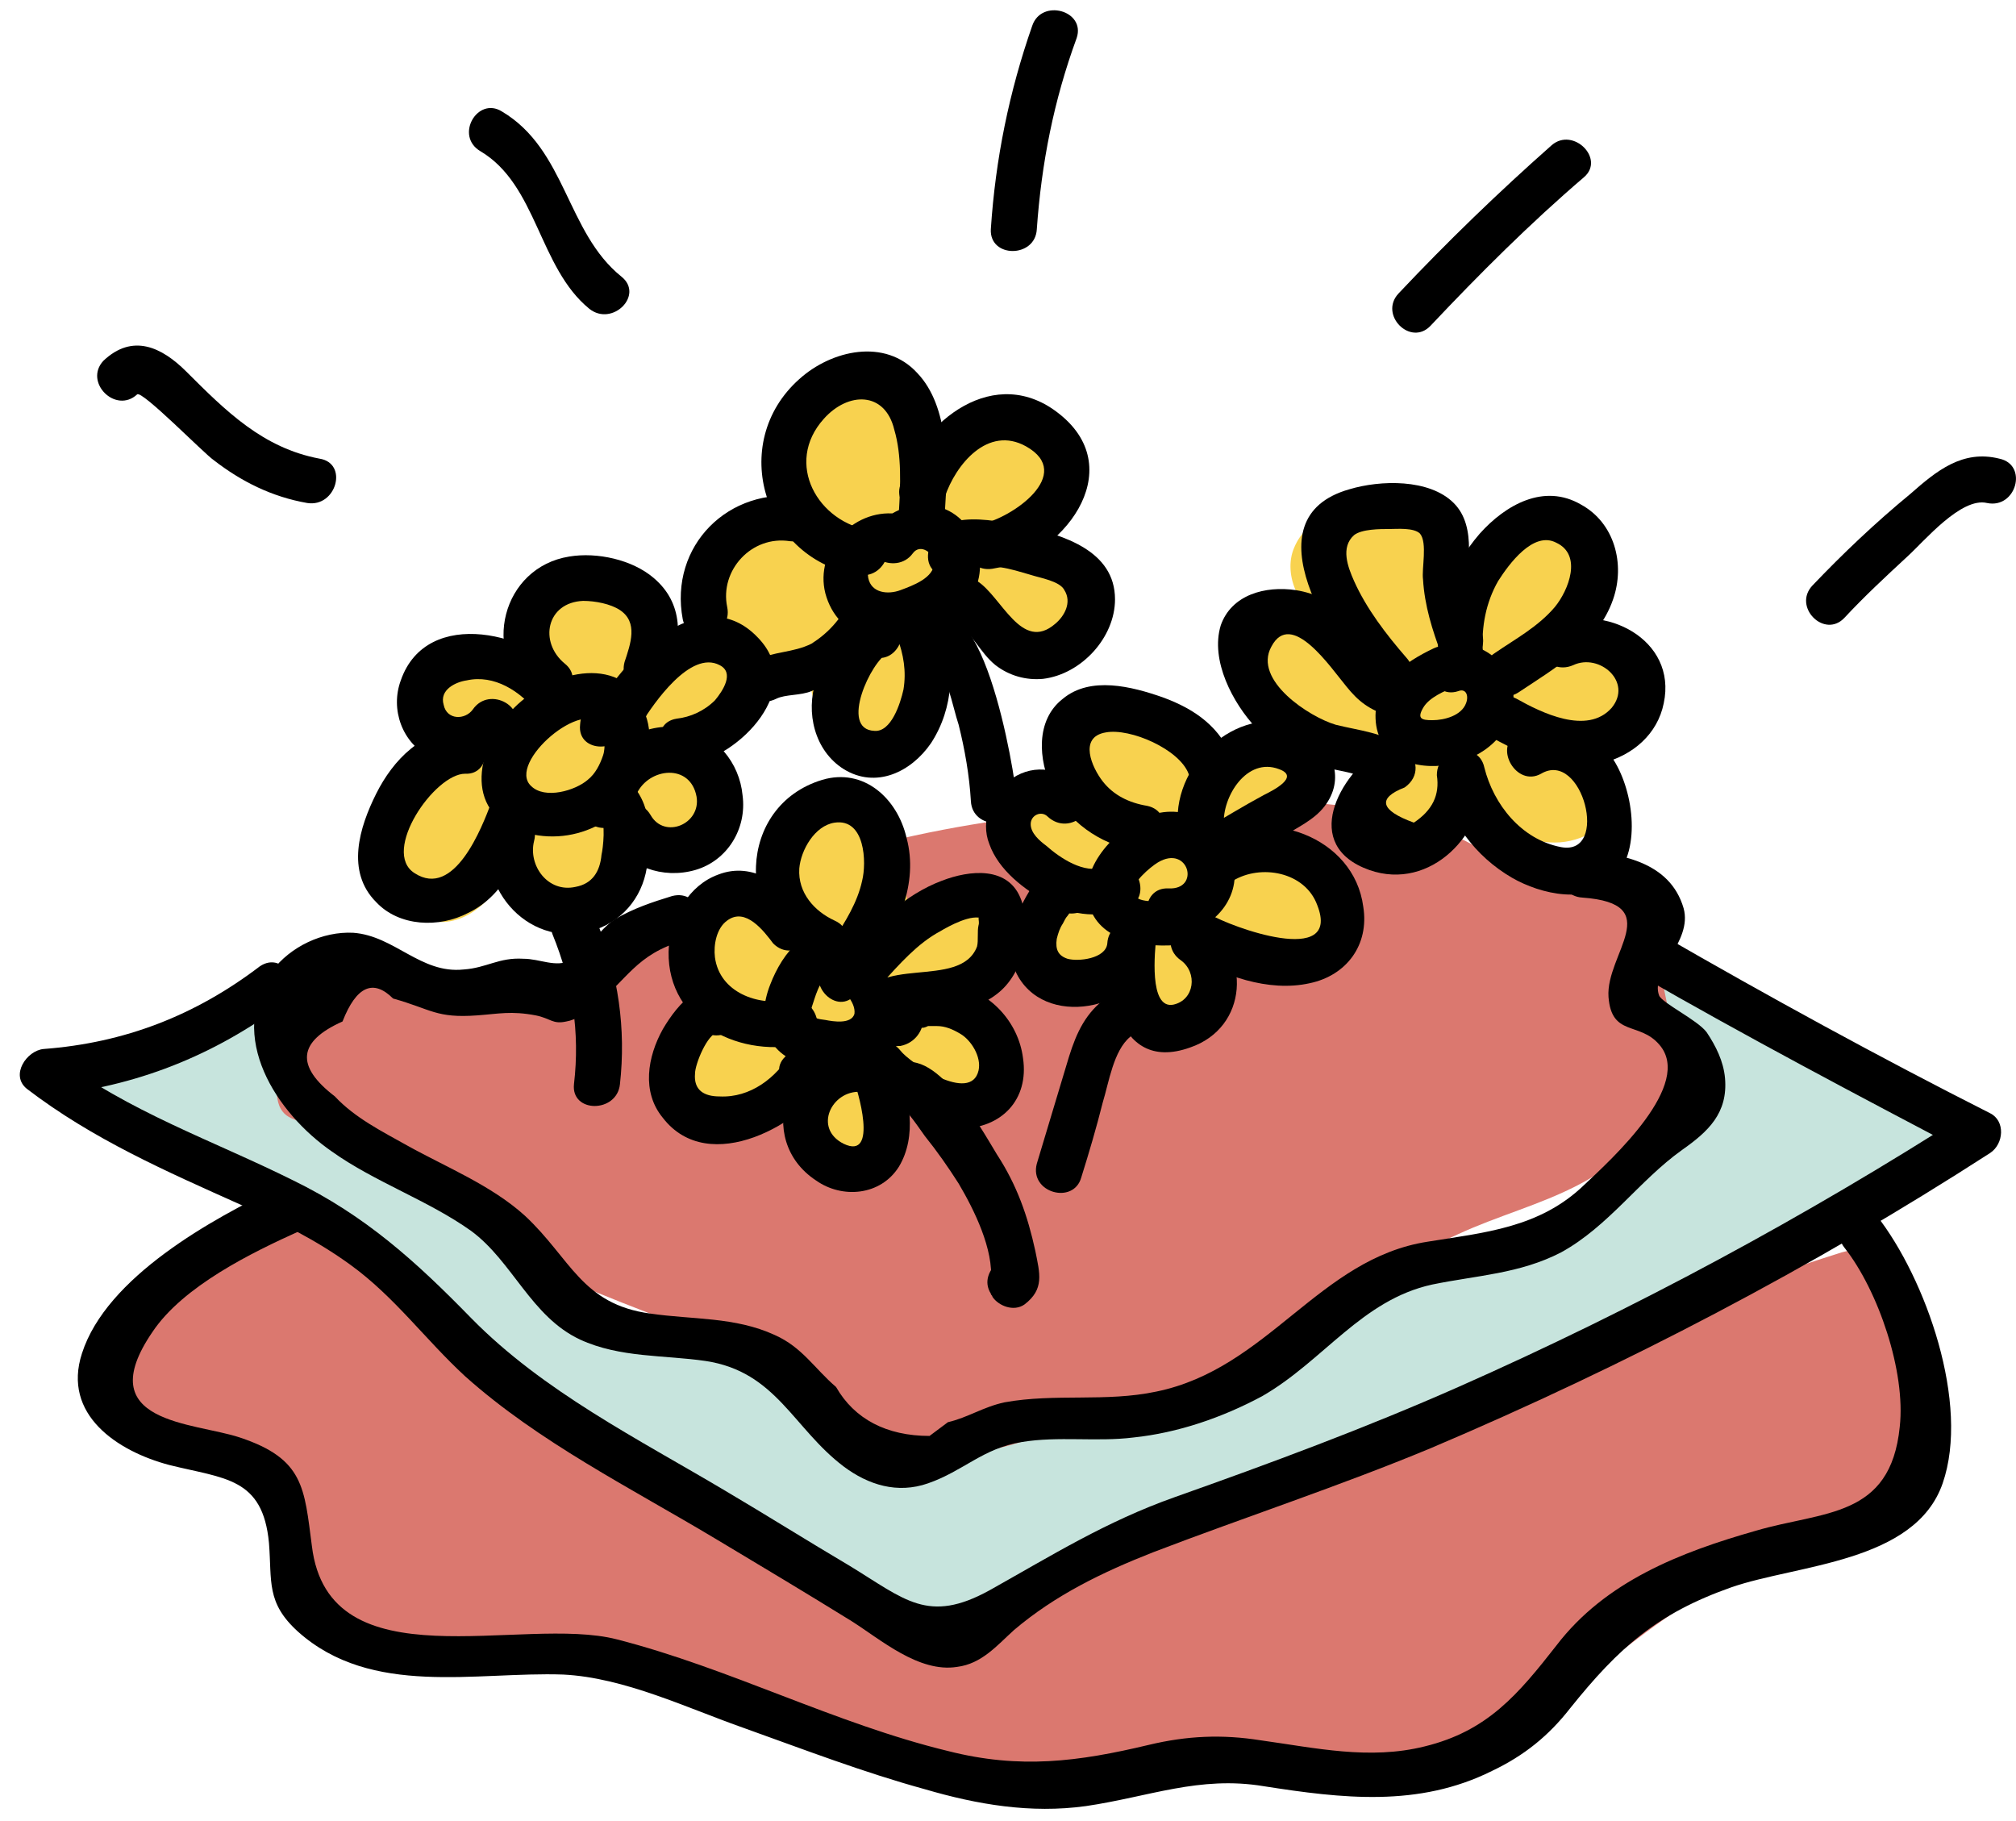 <svg width="62" height="56" viewBox="0 0 62 56" fill="none" xmlns="http://www.w3.org/2000/svg">
<path d="M4.897 0C4.143 0.094 3.624 0.8 3.059 1.364C2.446 1.975 1.645 2.399 0.985 3.01C0.325 3.622 -0.147 4.515 0.042 5.362C0.419 7.055 2.917 7.196 4.048 8.513C5.038 9.689 4.85 11.57 5.84 12.699C6.971 14.016 8.998 13.78 10.742 13.78C15.314 13.686 19.651 15.615 23.987 17.12C25.59 17.684 27.192 18.154 28.889 18.154C31.01 18.154 33.084 17.308 35.252 17.214C36.62 17.12 38.034 17.355 39.353 17.167C43.218 16.649 45.811 13.075 49.299 11.335C50.807 10.582 52.504 10.159 53.965 9.312C54.248 9.171 54.484 8.983 54.673 8.701C54.861 8.372 54.908 7.996 54.908 7.666C55.002 5.503 55.05 3.104 53.683 1.458C53.589 1.317 53.447 1.223 53.306 1.176C53.164 1.129 53.023 1.176 52.834 1.223C49.535 2.258 46.33 3.574 43.124 4.844C40.72 5.832 38.364 6.773 35.96 7.76C33.178 8.889 30.398 10.018 27.711 11.335C26.815 11.758 25.872 12.228 24.883 12.228C22.573 12.228 21.065 9.877 18.991 8.983C18.236 8.654 17.435 8.513 16.775 8.043C16.21 7.619 15.832 6.961 15.267 6.538C14.513 6.02 13.57 5.926 12.722 5.644C9.658 4.515 8.055 0.423 4.803 0.282" transform="translate(3.799 37.291)" fill="#DB786F"/>
<path d="M7.346 0.894C5.036 1.176 2.868 2.258 0.794 3.292C0.37 3.527 -0.149 3.951 0.04 4.374C0.134 4.609 0.417 4.703 0.7 4.797C3.009 5.55 5.178 6.679 7.157 8.137C11.164 11.1 14.322 15.474 19.036 17.167C19.79 17.449 20.591 17.637 21.345 18.013C22.618 18.625 23.702 19.707 25.069 20.177C26.672 20.694 28.416 20.318 29.971 19.613C31.48 18.907 32.847 17.919 34.355 17.167C36.193 16.273 38.22 15.803 40.105 15.097C41.425 14.58 42.745 13.969 44.018 13.357C47.035 11.899 50.051 10.441 53.068 8.983C54.812 8.137 56.697 7.149 57.593 5.409C55.519 4.186 53.445 2.963 51.371 1.74C50.381 1.176 49.391 0.564 48.401 -1.43532e-06C47.977 0.517 48.213 1.364 48.59 1.928C48.967 2.493 49.486 3.01 49.627 3.716C49.768 4.703 48.967 5.597 48.26 6.302C46.94 7.572 45.526 8.889 43.735 9.359C42.745 9.595 41.755 9.548 40.765 9.83C38.267 10.488 36.476 12.84 33.978 13.592C31.433 14.345 28.51 13.263 26.106 14.439C25.446 14.721 24.786 15.191 24.126 14.956C23.702 14.815 23.466 14.392 23.184 14.063C21.817 12.464 19.507 12.087 17.433 11.711C16.585 11.57 15.642 11.335 15.029 10.676C14.746 10.394 14.558 10.018 14.322 9.689C13.615 8.748 12.437 8.325 11.4 7.76C9.844 6.914 8.571 5.691 7.299 4.515C7.063 4.28 6.827 4.045 6.639 3.763C6.262 3.01 6.686 2.022 7.346 1.458" transform="translate(2.623 29.389)" fill="#C7E4DD"/>
<path d="M13.528 3.293C12.208 3.387 10.983 4.045 10.134 5.08C9.899 5.362 9.71 5.644 9.427 5.832C9.003 6.115 8.484 6.115 8.013 6.115C6.788 6.068 5.562 5.974 4.337 5.738C3.064 5.503 1.603 5.268 0.707 6.162C0.094 6.82 -5.75391e-06 7.808 -5.75391e-06 8.701C-5.75391e-06 8.984 5.74549e-06 9.313 0.189 9.548C0.33 9.736 0.566 9.783 0.754 9.877C2.734 10.536 4.572 11.57 6.175 12.981C6.552 13.311 6.882 13.64 7.259 13.922C7.777 14.251 8.343 14.486 8.909 14.722C10.04 15.192 11.218 15.662 12.35 16.085C12.868 16.274 13.387 16.509 13.858 16.791C14.282 17.073 14.612 17.402 14.989 17.685C15.979 18.39 17.11 18.86 18.195 19.284C19.184 19.66 20.268 20.083 21.353 20.036C21.965 19.989 22.578 19.801 23.191 19.613C24.039 19.331 24.888 19.096 25.783 18.813C27.056 18.437 28.376 18.014 29.554 17.402C31.958 16.227 33.938 14.392 36.342 13.311C37.568 12.746 38.84 12.417 40.019 11.806C41.197 11.194 42.281 10.3 42.705 9.031C43.13 7.855 42.847 6.538 42.564 5.315C42.375 4.468 42.14 3.528 41.385 3.057C40.678 2.587 39.736 2.728 38.887 2.446C38.227 2.258 37.615 1.788 37.002 1.458C34.456 0 31.393 -0.094 28.47 0.047C23.709 0.236 18.902 0.8 14.518 2.634C13.952 2.869 13.434 3.105 12.915 3.34" transform="translate(8.507 24.639)" fill="#DB786F"/>
<path d="M7.07 8.703C7.589 8.421 8.202 9.079 8.72 8.938C9.239 8.797 9.286 8.092 9.192 7.527C9.144 7.104 8.956 6.587 8.579 6.634C8.39 5.881 9.569 5.505 9.851 4.8C9.946 4.611 9.946 4.376 9.993 4.141C9.993 3.765 9.993 3.389 9.804 3.059C9.616 2.73 9.239 2.495 8.862 2.589C8.343 2.73 8.06 3.483 7.495 3.483C7.118 3.483 6.788 3.106 6.74 2.683C6.693 2.26 6.74 1.884 6.646 1.507C6.505 0.661 5.656 -0.045 4.761 0.002C3.865 0.049 3.111 0.802 3.017 1.695C3.017 1.931 3.017 2.166 2.875 2.354C2.781 2.448 2.592 2.495 2.451 2.542C1.131 2.918 -0.047 4.235 0.377 5.552C0.424 5.787 0.566 5.975 0.566 6.211C0.66 6.916 -1.15078e-05 7.48 -1.15078e-05 8.186C0.047 8.844 0.707 9.362 1.367 9.409C2.027 9.456 2.687 9.174 3.3 8.891C3.865 9.644 3.818 10.82 4.619 11.337C5.185 11.713 6.033 11.478 6.316 10.867C6.646 10.208 6.363 9.221 6.976 8.844" transform="translate(21.14 24.872)" fill="#F8D24F"/>
<path d="M8.296 7.63C8.296 8.242 9.144 8.477 9.663 8.195C10.181 7.912 10.37 7.254 10.417 6.69C10.464 6.172 10.37 5.561 9.899 5.279C10.653 4.808 11.36 4.197 11.548 3.35C11.737 2.504 10.983 1.469 10.134 1.657C9.71 1.751 9.192 2.08 8.956 1.751C8.862 1.61 8.862 1.375 8.862 1.187C8.767 0.434 7.919 0.058 7.165 0.011C6.458 -0.036 5.751 0.058 5.185 0.481C4.619 0.905 4.337 1.704 4.619 2.316C3.771 2.08 2.781 1.939 1.98 2.316C1.178 2.692 0.613 3.727 1.084 4.526C1.178 4.667 1.32 4.808 1.32 4.996C1.414 5.514 0.707 5.796 0.377 6.172C0.094 6.501 0.047 6.925 -5.75391e-06 7.348C-5.75391e-06 8.007 0.047 8.665 0.377 9.229C0.707 9.794 1.32 10.217 1.98 10.264C3.064 10.264 3.818 9.229 4.337 8.289C4.855 8.618 4.619 9.512 5.091 9.794C5.279 9.888 5.515 9.888 5.703 9.841C6.835 9.606 7.777 8.571 7.919 7.442" transform="translate(11.571 18.091)" fill="#F8D24F"/>
<path d="M8.284 7.425C8.85 7.849 9.368 8.272 9.934 8.695C10.123 8.836 10.358 9.024 10.594 9.024C11.112 9.071 11.442 8.46 11.631 7.99C11.819 7.519 11.961 6.861 11.584 6.532C11.395 6.391 11.159 6.344 11.018 6.202C10.641 5.826 11.018 5.215 11.159 4.697C11.301 4.321 11.301 3.898 11.301 3.475C11.301 2.675 11.207 1.734 10.499 1.405C9.934 1.123 9.227 1.452 8.756 1.876C8.284 2.299 7.954 2.863 7.389 3.192C7.153 2.722 7.294 2.158 7.2 1.64C6.964 0.276 5.126 -0.382 3.901 0.229C2.628 0.841 2.015 2.346 2.109 3.757C2.109 3.945 2.156 4.133 2.062 4.321C1.968 4.556 1.685 4.697 1.497 4.839C0.742 5.356 0.177 6.202 0.035 7.096C-0.012 7.331 -0.012 7.613 0.035 7.849C0.13 8.178 0.412 8.413 0.648 8.601C1.449 9.307 2.392 10.012 3.429 9.824C3.523 10.576 3.853 11.329 4.513 11.705C5.456 12.223 6.682 11.611 7.247 10.671C7.813 9.73 7.86 8.648 7.86 7.566" transform="translate(21.481 11.147)" fill="#F8D24F"/>
<path d="M5.989 0.898C5.234 0.333 4.339 -0.043 3.443 0.004C2.548 0.051 1.605 0.568 1.275 1.462C1.086 1.932 1.228 2.544 1.699 2.638C0.945 2.403 0.049 2.967 0.002 3.72C-0.045 4.472 0.662 5.225 1.416 5.178C0.662 5.695 0.332 6.777 0.804 7.576C1.275 8.376 2.5 8.564 3.113 7.905C3.207 8.799 4.103 9.552 4.999 9.41C5.894 9.269 6.507 8.188 6.13 7.388C6.837 8.047 7.921 8.235 8.77 7.858C9.665 7.482 10.278 6.589 10.325 5.648C10.325 5.272 10.278 4.848 9.995 4.519C9.524 3.955 8.675 3.955 7.921 4.002C7.874 3.249 8.958 2.92 9.194 2.214C9.382 1.603 8.817 0.992 8.204 0.851C7.591 0.709 6.931 0.945 6.366 1.18" transform="translate(31.271 22.048)" fill="#F8D24F"/>
<path d="M4.348 7.666C3.311 8.325 1.944 7.713 1.048 6.867C0.435 6.255 -0.083 5.503 0.011 4.656C0.153 3.527 1.661 2.822 2.604 3.48C1.661 3.433 1.095 2.163 1.472 1.317C1.849 0.423 2.886 -1.43532e-06 3.876 -1.43532e-06C4.442 -1.43532e-06 5.008 0.141 5.432 0.517C5.856 0.894 6.139 1.458 5.997 2.022C6.799 1.693 7.176 0.658 7.977 0.376C8.826 0.094 9.768 0.753 10.098 1.599C10.381 2.446 10.193 3.386 9.91 4.233C9.957 4.092 10.098 4.045 10.24 3.998C10.805 3.857 11.465 4.186 11.748 4.703C12.078 5.221 12.078 5.879 11.937 6.443C11.795 7.008 11.418 7.619 10.805 7.572C11.229 7.948 11.512 8.56 11.371 9.077C11.229 9.877 10.334 10.394 9.485 10.394C8.637 10.394 7.883 10.018 7.129 9.642C6.516 10.206 5.856 10.818 5.055 11.006C4.253 11.194 3.216 10.77 3.028 9.971C2.934 9.359 3.264 8.795 3.546 8.278" transform="translate(38.333 15.515)" fill="#F8D24F"/>
<path d="M1.206 1.294C1.254 1.247 1.254 1.247 1.301 1.2C1.065 1.247 0.829 1.341 0.594 1.388C0.782 1.435 1.206 2.094 1.348 2.282C1.725 2.752 2.055 3.223 2.385 3.74C2.856 4.539 3.469 5.762 3.375 6.75C3.469 6.562 3.61 6.327 3.705 6.138C3.657 6.186 3.61 6.186 3.61 6.233C3.94 6.327 4.27 6.421 4.6 6.468C4.6 6.421 4.553 6.421 4.553 6.374C4.459 6.703 4.365 7.032 4.317 7.361C4.365 7.361 4.365 7.314 4.412 7.314C5.166 6.797 4.459 5.574 3.705 6.091C3.657 6.091 3.658 6.138 3.61 6.138C3.328 6.374 3.139 6.75 3.375 7.126C3.375 7.173 3.422 7.173 3.422 7.22C3.61 7.502 4.082 7.691 4.412 7.455C5.024 6.985 4.883 6.515 4.742 5.809C4.506 4.728 4.176 3.787 3.563 2.846C3.045 2 1.489 -0.869 0.264 0.259C-0.49 0.918 0.546 1.906 1.206 1.294Z" transform="translate(27.098 32.657)" fill="black"/>
<path d="M2.145 0.99C2.287 1.319 2.947 3.53 1.863 3.012C0.92 2.542 1.485 1.366 2.381 1.413C3.277 1.46 3.277 0.049 2.381 0.002C0.119 -0.092 -0.918 2.871 1.014 4.141C1.815 4.705 2.994 4.611 3.559 3.718C4.125 2.777 3.889 1.554 3.512 0.614C3.182 -0.186 1.815 0.19 2.145 0.99Z" transform="translate(24.085 32.162)" fill="black"/>
<path d="M2.543 0.097C1.365 -0.326 0.563 0.709 0.186 1.696C-0.238 2.778 0.045 3.813 1.223 4.142C2.119 4.424 3.391 4.377 3.91 3.484C4.523 2.449 3.863 1.414 3.156 0.615C2.92 0.38 2.401 0.333 2.166 0.615C2.072 0.756 1.977 0.85 1.836 0.991C1.27 1.696 2.26 2.684 2.826 1.979C2.92 1.838 3.014 1.744 3.156 1.602C2.826 1.602 2.496 1.602 2.166 1.602C2.401 1.838 2.826 2.214 2.779 2.59C2.684 2.919 2.119 2.825 1.883 2.778C1.459 2.731 1.364 2.637 1.506 2.261C1.6 1.979 1.789 1.273 2.213 1.414C3.014 1.744 3.391 0.38 2.543 0.097Z" transform="translate(23.499 28.587)" fill="black"/>
<path d="M1.418 0.426H1.371C1.607 0.614 1.843 0.755 2.031 0.943C1.89 1.319 1.937 1.46 2.22 1.319C2.314 1.319 2.408 1.319 2.502 1.319C2.738 1.319 2.974 1.413 3.209 1.554C3.539 1.742 3.869 2.26 3.775 2.683C3.539 3.718 1.654 2.448 1.371 2.072C0.806 1.366 -0.42 2.072 0.146 2.777C0.9 3.718 1.984 4.423 3.209 4.47C4.482 4.47 5.331 3.577 5.142 2.307C5.001 1.178 4.105 0.237 3.021 0.049C2.172 -0.139 0.287 0.19 0.664 1.413C0.758 1.695 1.041 1.978 1.324 1.931H1.371C2.314 1.742 2.314 0.331 1.418 0.426Z" transform="translate(26.32 30.234)" fill="black"/>
<path d="M1.56 3.625C1.56 3.625 1.513 3.625 1.513 3.578C1.607 3.86 1.748 4.095 1.843 4.378C1.607 4.613 1.654 4.66 1.937 4.519C2.125 4.472 2.267 4.425 2.455 4.425C2.738 4.378 2.974 4.378 3.257 4.331C3.775 4.237 4.294 4.048 4.718 3.719C5.519 3.108 5.802 1.838 5.472 0.85C5.095 -0.232 3.869 -0.09 3.021 0.239C1.89 0.662 0.994 1.556 0.193 2.402C-0.42 3.061 0.57 4.048 1.183 3.39C1.701 2.826 2.267 2.167 2.974 1.791C3.21 1.65 3.964 1.226 4.294 1.415C4.058 1.273 4.199 1.462 4.152 1.603C4.105 1.791 4.152 2.073 4.105 2.261C3.587 3.625 0.853 2.449 0.523 4.048C0.476 4.331 0.57 4.707 0.853 4.848C0.853 4.848 0.9 4.848 0.9 4.895C1.654 5.271 2.361 4.048 1.56 3.625Z" transform="translate(25.943 26.846)" fill="black"/>
<path d="M3.597 5.822C4.351 4.646 5.011 3.282 4.634 1.871C4.351 0.648 3.314 -0.292 2.041 0.084C-0.598 0.883 -0.645 4.505 1.711 5.634C2.513 6.01 3.267 4.787 2.418 4.411C1.806 4.129 1.287 3.564 1.334 2.812C1.381 2.247 1.806 1.495 2.418 1.401C3.361 1.26 3.408 2.624 3.267 3.188C3.125 3.847 2.748 4.458 2.371 5.022C1.9 5.916 3.125 6.621 3.597 5.822Z" transform="translate(23.247 23.897)" fill="black"/>
<path d="M4.254 1.251C3.546 0.451 2.604 -0.301 1.52 0.122C0.624 0.451 0.106 1.392 0.011 2.285C-0.177 4.543 2.038 5.766 4.065 5.343C4.961 5.154 4.583 3.79 3.688 3.979C2.745 4.167 1.567 3.743 1.425 2.662C1.378 2.285 1.472 1.768 1.802 1.533C2.368 1.11 2.934 1.862 3.217 2.238C3.876 2.897 4.866 1.909 4.254 1.251Z" transform="translate(20.562 26.775)" fill="black"/>
<path d="M2.595 0.276C1.7 -0.477 0.898 0.464 0.427 1.264C-0.044 2.11 -0.233 3.192 0.427 3.991C1.841 5.826 4.764 4.18 5.659 2.674C6.083 1.922 5.141 1.358 4.528 1.828C4.434 1.922 4.339 1.969 4.245 2.063C3.538 2.627 4.528 3.615 5.235 3.051C5.329 2.957 5.424 2.91 5.518 2.816C5.141 2.533 4.764 2.251 4.387 1.969C3.915 2.769 3.114 3.38 2.171 3.333C1.7 3.333 1.37 3.145 1.417 2.627C1.417 2.345 1.794 1.405 2.124 1.358C1.888 1.311 1.653 1.216 1.417 1.169C1.464 1.216 1.511 1.216 1.558 1.264C2.313 1.875 3.302 0.887 2.595 0.276Z" transform="translate(19.958 30.384)" fill="black"/>
<path d="M1.394 5.695C1.63 4.943 1.866 4.143 2.054 3.391C2.243 2.779 2.384 1.791 2.902 1.368C3.61 0.804 2.902 -0.419 2.195 0.145C1.536 0.616 1.253 1.227 1.017 1.98C0.687 3.061 0.357 4.19 0.027 5.272C-0.208 6.165 1.158 6.542 1.394 5.695Z" transform="translate(31.859 30.514)" fill="black"/>
<path d="M0.085 0.514C-0.198 2.113 0.132 5.123 2.489 4.277C4.28 3.665 4.375 1.408 2.913 0.373C2.159 -0.144 1.452 1.078 2.206 1.596C2.725 1.972 2.63 2.819 1.971 2.96C1.216 3.101 1.405 1.314 1.452 0.843C1.593 -0.003 0.227 -0.38 0.085 0.514Z" transform="translate(34.111 27.935)" fill="black"/>
<path d="M2.692 2.688C2.409 2.735 1.513 2.877 1.419 2.5C1.325 2.218 1.938 1.701 2.173 1.56C3.116 0.995 3.493 2.406 2.503 2.359C1.608 2.312 1.608 3.723 2.503 3.77C3.587 3.817 4.624 2.924 4.53 1.795C4.436 0.619 3.305 -0.228 2.126 0.055C1.136 0.29 -0.089 1.466 0.005 2.547C0.099 3.911 1.608 4.193 2.739 4.099C3.587 4.005 3.587 2.594 2.692 2.688Z" transform="translate(33.437 24.961)" fill="black"/>
<path d="M1.767 1.673C2.615 1.156 3.982 1.391 4.359 2.426C5.113 4.354 1.672 3.084 1.06 2.708C0.258 2.238 -0.449 3.461 0.352 3.931C1.437 4.589 2.851 5.107 4.123 4.825C5.255 4.589 5.962 3.649 5.773 2.473C5.49 0.31 2.804 -0.631 1.012 0.451C0.258 0.921 0.965 2.144 1.767 1.673Z" transform="translate(36.153 25.411)" fill="black"/>
<path d="M1.609 4.479C2.222 4.15 2.835 3.773 3.401 3.444C3.872 3.162 4.343 2.927 4.626 2.456C5.145 1.61 4.673 0.669 3.872 0.246C1.986 -0.695 -0.135 1.234 0.007 3.162C0.101 4.055 1.515 4.055 1.421 3.162C1.374 2.315 2.128 1.092 3.118 1.469C3.778 1.704 2.929 2.127 2.646 2.268C2.034 2.597 1.421 2.974 0.855 3.303C0.101 3.726 0.808 4.949 1.609 4.479Z" transform="translate(36.216 22.183)" fill="black"/>
<path d="M5.878 2.3C5.501 1.312 4.747 0.748 3.71 0.371C2.767 0.042 1.495 -0.287 0.646 0.418C-0.202 1.077 -0.108 2.3 0.316 3.193C0.788 4.181 1.778 4.887 2.862 5.075C3.757 5.263 4.134 3.899 3.239 3.711C2.673 3.617 2.202 3.381 1.872 2.958C1.542 2.535 1.118 1.594 1.966 1.453C2.72 1.312 4.229 1.971 4.512 2.723C4.841 3.523 6.208 3.146 5.878 2.3Z" transform="translate(32.041 21.07)" fill="black"/>
<path d="M2.93 0.505C2.317 -0.013 1.516 -0.201 0.809 0.269C0.149 0.693 -0.181 1.586 0.102 2.292C0.384 3.091 1.186 3.703 1.893 4.079C2.694 4.502 3.543 4.596 4.391 4.22C5.051 3.938 4.721 2.856 4.014 2.903C3.731 2.903 3.543 2.95 3.354 3.091C2.6 3.609 3.307 4.832 4.061 4.314C4.061 4.314 4.061 4.314 4.014 4.314C3.873 3.891 3.778 3.421 3.637 2.997C3.024 3.232 2.27 2.715 1.846 2.339C1.657 2.198 1.374 1.963 1.374 1.68C1.374 1.398 1.704 1.257 1.893 1.445C2.6 2.104 3.637 1.116 2.93 0.505Z" transform="translate(30.324 23.664)" fill="black"/>
<path d="M2.5 0.63C2.358 0.206 1.981 -0.076 1.51 0.018C1.039 0.112 0.803 0.441 0.567 0.818C0.049 1.664 -0.281 2.746 0.332 3.593C1.416 5.098 4.291 4.251 4.385 2.417C4.432 1.523 3.018 1.523 2.971 2.417C2.924 2.887 2.076 2.981 1.746 2.887C1.463 2.793 1.369 2.605 1.416 2.276C1.463 2.088 1.51 1.946 1.604 1.805C1.651 1.711 1.699 1.617 1.746 1.57C1.934 1.335 1.84 1.288 1.463 1.335C1.369 1.194 1.227 1.053 1.133 0.912C1.133 0.959 1.133 0.959 1.18 1.006C1.463 1.852 2.83 1.523 2.5 0.63Z" transform="translate(31.083 26.596)" fill="black"/>
<path d="M6.73 5.725C6.824 6.337 6.588 6.807 6.023 7.183C4.986 6.807 4.891 6.431 5.74 6.101C6.211 5.772 6.164 5.208 5.74 4.879C5.08 4.408 4.373 4.361 3.619 4.173C2.817 3.938 1.073 2.809 1.639 1.774C2.252 0.599 3.477 2.433 3.949 2.997C4.326 3.468 4.656 3.703 5.221 3.891C6.07 4.173 6.447 2.809 5.598 2.527C4.939 2.339 4.514 1.21 3.996 0.787C3.524 0.411 3.006 0.128 2.393 0.034C1.45 -0.107 0.413 0.175 0.084 1.116C-0.246 2.198 0.461 3.515 1.168 4.267C1.592 4.737 2.11 5.067 2.676 5.302C3.477 5.631 4.326 5.537 5.033 6.101C5.033 5.678 5.033 5.302 5.033 4.879C3.713 5.725 2.535 7.889 4.656 8.641C6.541 9.3 8.238 7.512 8.144 5.725C8.144 4.785 6.73 4.785 6.73 5.725Z" transform="translate(37.459 18.114)" fill="black"/>
<path d="M3.226 5.363C2.613 4.658 2 3.858 1.623 3.012C1.434 2.588 1.199 1.977 1.623 1.601C1.859 1.413 2.424 1.413 2.707 1.413C2.943 1.413 3.461 1.365 3.65 1.554C3.886 1.836 3.697 2.635 3.744 2.965C3.791 3.764 4.027 4.517 4.31 5.269C4.687 6.116 5.865 5.363 5.535 4.564C5.158 3.717 5.158 2.918 5.158 2.024C5.158 1.507 5.064 0.989 4.687 0.613C3.933 -0.14 2.424 -0.093 1.482 0.19C-1.677 1.083 1.01 5.034 2.236 6.398C2.849 7.056 3.838 6.022 3.226 5.363Z" transform="translate(40.02 14.855)" fill="black"/>
<path d="M1.379 4.782C1.332 4.03 1.473 3.277 1.85 2.619C2.18 2.101 2.934 1.067 3.641 1.443C4.443 1.819 4.018 2.901 3.594 3.418C3.076 4.03 2.369 4.406 1.756 4.829C1.002 5.3 1.709 6.522 2.463 6.052C3.594 5.3 4.914 4.547 5.385 3.183C5.762 2.101 5.433 0.832 4.396 0.267C3.264 -0.391 2.086 0.267 1.285 1.161C0.389 2.195 -0.082 3.512 0.012 4.876C0.012 5.723 1.426 5.723 1.379 4.782Z" transform="translate(44.224 15.248)" fill="black"/>
<path d="M2.804 1.434C3.605 1.058 4.642 1.951 3.982 2.751C3.228 3.597 1.814 2.892 1.06 2.469C0.258 2.045 -0.449 3.268 0.352 3.692C1.389 4.256 2.521 4.726 3.699 4.444C4.642 4.209 5.396 3.55 5.585 2.61C6.009 0.634 3.746 -0.494 2.144 0.211C1.248 0.587 1.955 1.81 2.804 1.434Z" transform="translate(45.581 19.019)" fill="black"/>
<path d="M3.129 1.5C4.401 0.747 5.25 4.04 3.742 3.757C2.516 3.522 1.668 2.44 1.385 1.312C1.196 0.418 -0.171 0.794 0.018 1.688C0.301 2.958 1.102 4.04 2.233 4.698C3.129 5.215 4.59 5.545 5.391 4.698C6.24 3.804 5.957 1.923 5.297 0.982C4.637 0.042 3.364 -0.287 2.375 0.277C1.668 0.7 2.375 1.923 3.129 1.5Z" transform="translate(44.265 22.293)" fill="black"/>
<path d="M1.793 0.119C0.897 0.542 -0.045 1.201 0.002 2.283C0.049 3.505 1.227 3.882 2.264 3.694C3.301 3.505 4.244 2.753 4.244 1.624C4.244 0.589 3.16 -0.257 2.17 0.072C1.321 0.354 1.699 1.718 2.547 1.436C2.783 1.342 2.877 1.577 2.783 1.812C2.641 2.189 2.123 2.33 1.746 2.33C1.416 2.33 1.274 2.283 1.463 1.953C1.651 1.624 2.123 1.436 2.453 1.295C3.348 0.966 2.594 -0.257 1.793 0.119Z" transform="translate(42.302 19.817)" fill="black"/>
<path d="M5.351 1.428C4.22 -0.03 0.92 -0.876 0.119 1.428C-0.211 2.322 0.166 3.357 1.014 3.78C1.957 4.297 2.994 3.874 3.56 3.028C4.078 2.275 2.853 1.569 2.334 2.322C2.098 2.651 1.533 2.651 1.438 2.181C1.297 1.711 1.816 1.475 2.146 1.428C2.994 1.24 3.795 1.758 4.314 2.416C4.879 3.122 5.869 2.134 5.351 1.428Z" transform="translate(12.207 19.495)" fill="black"/>
<path d="M4.962 0.883C4.019 -0.669 1.898 0.083 0.908 1.165C-0.223 2.388 -0.553 4.41 1.427 4.928C3.077 5.351 4.774 4.316 5.104 2.67C5.245 2.012 5.198 1.024 4.538 0.695C3.784 0.319 3.077 0.836 3.03 1.588C2.935 2.482 4.349 2.482 4.444 1.588C4.444 1.541 4.444 1.494 4.444 1.447C4.396 1.636 4.302 1.777 4.255 1.965C3.878 1.777 3.689 1.824 3.784 2.106C3.784 2.247 3.784 2.388 3.737 2.529C3.642 2.811 3.501 3.094 3.265 3.282C2.888 3.611 1.945 3.893 1.521 3.47C0.767 2.764 3.171 0.695 3.737 1.636C4.208 2.341 5.434 1.636 4.962 0.883Z" transform="translate(14.81 20.699)" fill="black"/>
<path d="M3.246 -2.87063e-06C1.973 -2.87063e-06 1.078 0.941 0.559 1.975C0.041 3.01 -0.384 4.374 0.559 5.315C1.266 6.067 2.492 6.114 3.387 5.644C4.566 5.08 5.037 3.763 5.461 2.634C5.791 1.787 4.424 1.411 4.094 2.258C3.811 3.01 2.963 5.221 1.737 4.421C0.7 3.763 2.35 1.364 3.293 1.364C4.141 1.411 4.141 -2.87063e-06 3.246 -2.87063e-06Z" transform="translate(11.012 22.429)" fill="black"/>
<path d="M0.079 1.705C-0.392 3.586 1.305 5.468 3.285 4.809C4.227 4.48 4.793 3.68 4.887 2.74C5.029 1.799 4.982 0.717 4.133 0.106C3.945 -0.035 3.615 -0.035 3.426 0.106C3.19 0.247 3.049 0.388 2.908 0.623C2.436 1.423 3.662 2.128 4.133 1.329C3.897 1.329 3.662 1.329 3.426 1.329C3.615 1.47 3.52 2.316 3.473 2.504C3.426 3.022 3.19 3.398 2.672 3.492C1.823 3.68 1.211 2.834 1.399 2.081C1.635 1.188 0.268 0.811 0.079 1.705Z" transform="translate(15.026 23.781)" fill="black"/>
<path d="M0.512 3.422C1.031 4.316 2.115 4.692 3.105 4.41C4.095 4.128 4.707 3.14 4.566 2.105C4.472 1.118 3.765 0.224 2.728 0.036C1.691 -0.152 0.559 0.412 0.088 1.353C-0.336 2.153 0.889 2.858 1.313 2.058C1.691 1.259 2.963 1.118 3.152 2.153C3.293 2.999 2.162 3.469 1.738 2.717C1.266 1.917 0.041 2.623 0.512 3.422Z" transform="translate(18.27 22.346)" fill="black"/>
<path d="M2.793 4.543C4.348 4.307 6.422 2.191 4.914 0.639C3.264 -1.101 0.954 1.109 0.106 2.567C-0.365 3.367 0.86 4.072 1.332 3.273C1.709 2.661 2.84 1.015 3.736 1.485C4.207 1.721 3.83 2.285 3.594 2.567C3.264 2.896 2.84 3.084 2.416 3.132C1.52 3.273 1.897 4.637 2.793 4.543Z" transform="translate(18.394 18.968)" fill="black"/>
<path d="M5.136 3.662C5.466 2.58 5.56 1.498 4.617 0.698C3.957 0.134 2.873 -0.101 2.025 0.04C-0.049 0.369 -0.709 3.003 0.893 4.32C1.6 4.884 2.59 3.897 1.883 3.332C1.082 2.674 1.318 1.451 2.449 1.404C2.826 1.404 3.297 1.498 3.58 1.686C4.146 2.062 3.91 2.721 3.722 3.285C3.486 4.179 4.853 4.508 5.136 3.662Z" transform="translate(15.485 17.074)" fill="black"/>
<path d="M2.224 0.271C0.905 0.13 -0.274 1.4 0.056 2.717C0.433 4.127 1.942 4.504 3.12 3.939C3.733 3.657 4.345 3.328 4.628 2.669C4.911 2.105 4.864 1.4 4.534 0.835C3.827 -0.341 2.271 -0.2 1.517 0.788C0.952 1.541 2.224 2.199 2.743 1.494C2.978 1.164 3.403 1.494 3.403 1.776C3.403 2.246 2.743 2.481 2.366 2.622C1.989 2.764 1.47 2.717 1.376 2.246C1.282 1.776 1.8 1.541 2.177 1.588C3.12 1.729 3.12 0.318 2.224 0.271Z" transform="translate(25.326 15.526)" fill="black"/>
<path d="M5.642 4.941C5.736 3.578 5.783 1.696 4.793 0.661C3.804 -0.42 2.154 -0.044 1.164 0.85C-1.051 2.825 0.08 6.446 3.002 6.87C3.898 7.011 4.275 5.647 3.379 5.506C1.73 5.271 0.693 3.436 1.918 2.072C2.672 1.226 3.804 1.226 4.086 2.402C4.322 3.201 4.275 4.142 4.228 4.941C4.181 5.882 5.595 5.882 5.642 4.941Z" transform="translate(23.416 10.809)" fill="black"/>
<path d="M3.738 0.038C1.475 -0.291 -0.363 1.543 0.061 3.801C0.25 4.695 1.617 4.318 1.428 3.425C1.193 2.296 2.182 1.214 3.361 1.402C4.256 1.496 4.633 0.179 3.738 0.038Z" transform="translate(20.936 15.241)" fill="black"/>
<path d="M1.075 3.383C1.358 3.242 1.83 3.289 2.16 3.147C2.49 3.006 2.82 2.865 3.149 2.677C3.762 2.254 4.234 1.736 4.564 1.078C4.941 0.278 3.715 -0.474 3.338 0.373C3.055 0.937 2.678 1.36 2.16 1.689C1.594 1.972 0.981 1.925 0.416 2.207C-0.48 2.583 0.227 3.806 1.075 3.383Z" transform="translate(22.797 18.105)" fill="black"/>
<path d="M2.301 0.054C1.217 -0.275 0.416 1.324 0.133 2.17C-0.197 3.158 0.086 4.334 0.982 4.898C1.972 5.51 3.056 4.992 3.668 4.099C4.375 3.017 4.423 1.653 3.998 0.477C3.668 -0.369 2.301 0.007 2.631 0.853C2.82 1.371 2.914 1.888 2.82 2.453C2.726 2.876 2.443 3.769 1.924 3.722C0.84 3.675 1.83 1.559 2.349 1.324C2.16 1.371 1.972 1.371 1.783 1.418C1.83 1.418 1.877 1.465 1.924 1.465C2.773 1.653 3.15 0.289 2.301 0.054Z" transform="translate(24.965 18.753)" fill="black"/>
<path d="M1.205 1.405C1.253 1.358 1.3 1.311 1.347 1.264C1.158 1.311 1.017 1.405 0.828 1.452C0.876 1.452 0.97 1.452 1.017 1.452C0.828 1.405 0.687 1.311 0.498 1.264C0.97 1.687 1.158 2.816 1.347 3.38C1.535 4.133 1.677 4.932 1.724 5.732C1.771 6.625 3.185 6.625 3.138 5.732C3.091 4.885 2.007 -1.699 0.168 0.417C-0.397 1.076 0.593 2.063 1.205 1.405Z" transform="translate(28.135 18.907)" fill="black"/>
<path d="M0.85 3.164C1.368 3.493 1.604 4.105 2.075 4.481C2.499 4.81 3.018 4.952 3.536 4.904C4.715 4.763 5.752 3.635 5.752 2.459C5.752 0.954 4.149 0.483 2.924 0.201C1.934 0.013 0.095 -0.41 0.001 1.095C-0.046 1.988 1.368 1.988 1.415 1.095C1.18 1.33 1.227 1.424 1.462 1.377C1.698 1.424 1.981 1.424 2.217 1.471C2.546 1.518 2.829 1.612 3.159 1.706C3.442 1.8 4.055 1.894 4.196 2.177C4.432 2.553 4.196 2.976 3.913 3.211C2.876 4.105 2.264 2.365 1.51 1.894C0.755 1.471 0.048 2.694 0.85 3.164Z" transform="translate(28.539 15.972)" fill="black"/>
<path d="M2.866 5.368C4.988 5.039 7.109 2.358 4.94 0.618C2.961 -0.981 0.698 0.806 0.038 2.781C-0.245 3.628 1.122 4.004 1.405 3.157C1.735 2.17 2.725 0.947 3.903 1.605C5.412 2.452 3.479 3.816 2.489 4.004C1.594 4.145 1.971 5.509 2.866 5.368Z" transform="translate(27.653 12.122)" fill="black"/>
<path d="M1.274 0.477C0.567 2.5 0.143 4.569 0.001 6.733C-0.046 7.626 1.368 7.626 1.415 6.733C1.557 4.71 1.934 2.782 2.641 0.853C2.924 0.007 1.557 -0.369 1.274 0.477Z" transform="translate(30.471 0.316)" fill="black"/>
<path d="M0.354 1.329C2.098 2.363 2.145 4.903 3.701 6.173C4.408 6.737 5.397 5.75 4.69 5.185C2.994 3.821 2.994 1.282 1.014 0.106C0.26 -0.365 -0.447 0.858 0.354 1.329Z" transform="translate(14.422 3.322)" fill="black"/>
<path d="M1.229 1.502C1.371 1.36 3.303 3.336 3.586 3.524C4.435 4.182 5.377 4.653 6.461 4.841C7.357 4.982 7.734 3.618 6.838 3.477C5.094 3.148 3.963 2.019 2.738 0.796C1.983 0.044 1.088 -0.38 0.192 0.467C-0.42 1.125 0.569 2.113 1.229 1.502Z" transform="translate(2.988 10.627)" fill="black"/>
<path d="M4.906 0.169C3.257 1.627 1.701 3.132 0.193 4.731C-0.42 5.389 0.57 6.377 1.183 5.718C2.691 4.119 4.247 2.567 5.896 1.156C6.556 0.592 5.566 -0.396 4.906 0.169Z" transform="translate(42.817 4.294)" fill="black"/>
<path d="M5.943 0.067C4.812 -0.215 4.011 0.443 3.21 1.149C2.125 2.042 1.136 2.983 0.193 3.971C-0.42 4.629 0.57 5.617 1.183 4.958C1.795 4.3 2.455 3.688 3.115 3.077C3.634 2.607 4.765 1.243 5.566 1.431C6.462 1.619 6.839 0.255 5.943 0.067Z" transform="translate(55.544 14.037)" fill="black"/>
<path d="M40.853 1.458C43.446 1.646 41.56 3.198 41.654 4.515C41.749 5.738 42.597 5.268 43.21 5.973C44.294 7.196 41.749 9.501 40.9 10.3C39.533 11.617 37.836 11.758 36.092 12.04C32.746 12.558 31.19 15.944 27.749 16.649C26.194 16.979 24.638 16.697 23.083 16.979C22.423 17.12 21.951 17.449 21.339 17.59C21.15 17.731 20.962 17.872 20.773 18.013C19.453 18.013 18.463 17.496 17.898 16.508C17.238 15.944 16.861 15.286 16.012 14.909C14.787 14.345 13.467 14.439 12.194 14.251C10.073 13.969 9.743 12.558 8.329 11.241C7.292 10.3 5.878 9.736 4.7 9.077C3.946 8.654 3.097 8.231 2.484 7.572C1.259 6.632 1.353 5.879 2.72 5.268C3.144 4.186 3.663 3.951 4.275 4.562C5.454 4.891 5.595 5.174 6.868 5.08C7.528 5.032 7.905 4.938 8.659 5.08C9.13 5.174 9.178 5.362 9.602 5.268C9.885 5.221 10.168 5.032 10.403 4.844C11.487 3.998 11.723 3.198 13.231 2.775C14.127 2.54 13.75 1.176 12.854 1.411C12.242 1.599 11.676 1.787 11.11 2.116C10.592 2.446 10.215 3.151 9.743 3.386C9.272 3.622 8.801 3.339 8.282 3.339C7.528 3.292 7.151 3.622 6.444 3.669C5.124 3.81 4.323 2.634 3.05 2.54C2.107 2.493 1.117 2.963 0.552 3.716C-0.862 5.738 0.693 8.09 2.39 9.265C3.71 10.206 5.36 10.77 6.679 11.711C7.952 12.652 8.518 14.345 10.026 15.05C11.252 15.615 12.618 15.521 13.891 15.709C16.059 16.038 16.578 17.778 18.134 18.954C18.888 19.518 19.783 19.801 20.726 19.471C21.81 19.095 22.423 18.39 23.601 18.202C24.733 18.013 25.911 18.202 27.042 18.061C28.409 17.919 29.776 17.449 31.002 16.791C32.887 15.709 34.066 13.828 36.234 13.357C37.601 13.075 38.92 13.028 40.193 12.37C41.654 11.57 42.597 10.159 43.917 9.218C44.718 8.654 45.331 8.09 45.237 7.008C45.19 6.49 44.954 6.02 44.671 5.597C44.388 5.221 43.304 4.703 43.21 4.468C42.927 3.716 44.247 2.822 43.964 1.787C43.54 0.329 41.984 0.094 40.664 1.43532e-06C39.91 1.43532e-06 39.958 1.411 40.853 1.458Z" transform="translate(7.814 26.144)" fill="black"/>
<path d="M0.051 0.853C0.664 2.358 0.899 3.864 0.711 5.463C0.617 6.356 2.031 6.356 2.125 5.463C2.314 3.769 2.078 2.076 1.418 0.477C1.088 -0.369 -0.279 0.007 0.051 0.853Z" transform="translate(16.941 27.878)" fill="black"/>
<path d="M7.379 1.093C5.4 2.599 3.231 3.445 0.733 3.633C0.215 3.68 -0.304 4.433 0.215 4.856C2.242 6.408 4.504 7.396 6.814 8.431C7.992 8.948 9.123 9.512 10.161 10.265C11.527 11.252 12.47 12.569 13.696 13.698C15.958 15.721 18.786 17.131 21.379 18.684C22.793 19.53 24.207 20.377 25.574 21.223C26.47 21.788 27.648 22.823 28.826 22.634C29.581 22.54 30.052 21.976 30.57 21.506C31.843 20.424 33.304 19.718 34.86 19.107C37.688 18.025 40.563 17.084 43.391 15.909C49.378 13.369 55.128 10.359 60.596 6.831C61.02 6.549 61.067 5.844 60.596 5.609C57.155 3.868 53.809 2.034 50.462 0.106C49.66 -0.365 48.953 0.858 49.755 1.329C53.101 3.257 56.495 5.044 59.889 6.831C59.889 6.408 59.889 6.032 59.889 5.609C54.893 8.807 49.66 11.629 44.24 14.027C41.365 15.297 38.442 16.379 35.52 17.414C33.399 18.166 31.749 19.201 29.816 20.283C27.931 21.317 27.224 20.565 25.527 19.53C24.254 18.778 22.982 17.978 21.709 17.226C19.022 15.627 16.1 14.168 13.884 11.911C12.187 10.171 10.632 8.76 8.416 7.678C5.965 6.455 3.326 5.562 1.11 3.868C0.922 4.292 0.78 4.668 0.592 5.091C3.326 4.856 5.73 3.962 7.945 2.363C8.841 1.799 8.134 0.576 7.379 1.093Z" transform="translate(0.609 28.625)" fill="black"/>
<path d="M6.209 0.087C4.135 1.075 0.882 2.862 0.128 5.214C-0.485 7.095 1.212 8.224 2.815 8.647C4.512 9.071 5.69 9.024 5.879 11.046C5.973 12.222 5.785 12.88 6.774 13.774C9.037 15.796 12.242 14.997 14.929 15.091C16.814 15.185 18.747 16.125 20.491 16.737C22.329 17.395 24.168 18.101 26.053 18.618C27.656 19.088 29.305 19.371 31.002 19.136C32.935 18.853 34.49 18.195 36.47 18.524C38.874 18.9 41.231 19.183 43.493 18.054C44.483 17.583 45.237 16.972 45.897 16.125C47.406 14.244 48.584 13.209 50.847 12.41C52.873 11.704 56.503 11.657 57.351 9.212C58.2 6.766 56.833 2.909 55.325 0.981C54.759 0.275 53.769 1.263 54.335 1.969C55.372 3.286 56.22 5.778 56.032 7.471C55.749 10.293 53.675 10.058 51.601 10.67C49.291 11.328 46.981 12.222 45.473 14.197C44.295 15.702 43.352 16.831 41.419 17.301C39.722 17.724 38.073 17.348 36.376 17.113C35.197 16.925 34.113 16.972 32.935 17.254C30.767 17.771 28.976 18.007 26.76 17.442C23.272 16.596 20.067 14.903 16.579 14.009C13.656 13.256 7.717 15.42 7.199 11.14C6.963 9.353 6.963 8.459 4.983 7.801C3.569 7.33 0.364 7.377 2.296 4.555C3.239 3.144 5.36 2.11 6.822 1.451C7.717 0.887 7.01 -0.336 6.209 0.087Z" transform="translate(2.393 36.404)" fill="black"/>
</svg>
